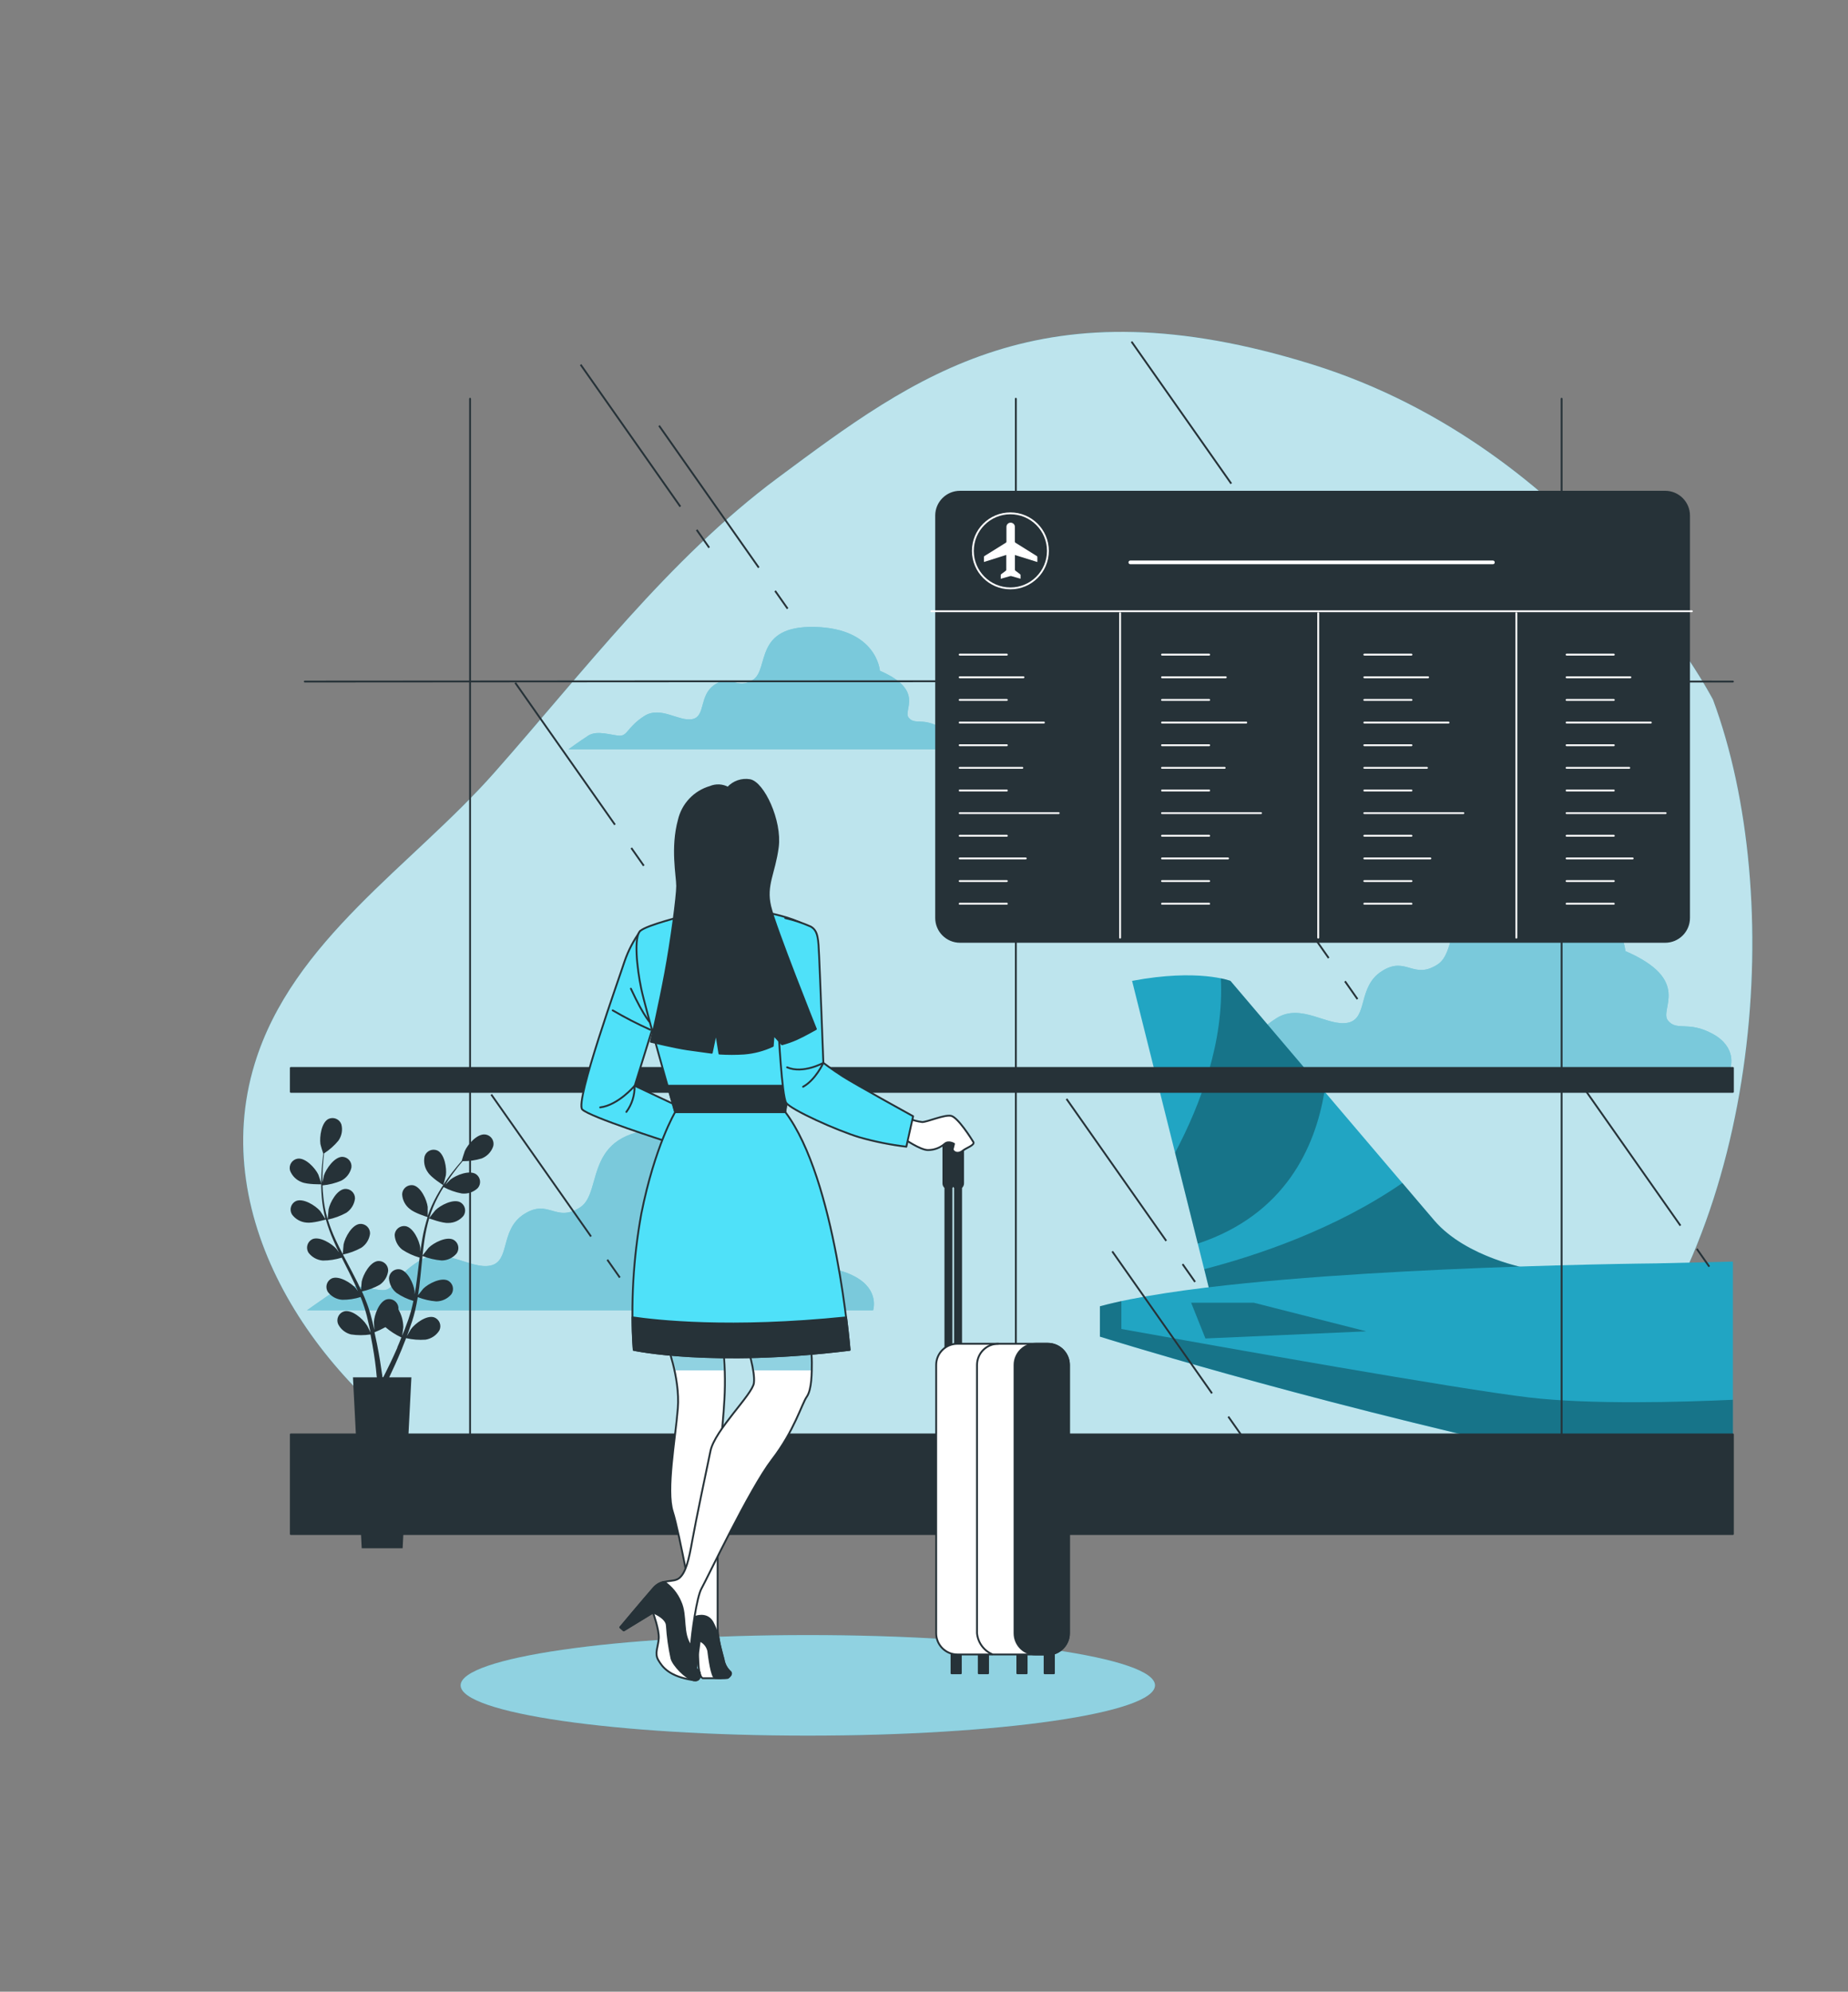 <svg width="1002" height="1080" viewBox="0 0 1002 1080" fill="none" xmlns="http://www.w3.org/2000/svg">
<rect x="0" y="0" width="1002" height="1080" fill="#808080" stroke="none"/>
<path d="M928.8 379.404C928.8 379.404 858.276 243.324 711.418 197.575C564.559 151.826 496.8 203.364 421.632 259.2C362.513 303.134 316.267 364.457 267.862 419.17C223.538 469.26 158.522 509.89 138.089 576.85C112.169 661.543 171.245 747.922 241.142 792.072C338.688 853.697 433.08 806.89 534.902 785.052L535.464 784.922C550.156 781.667 565.074 779.537 580.09 778.55C698.285 771.833 783.238 854.82 869.163 759.11C955.087 663.401 968.479 486.238 928.8 379.404Z" fill="#21A5C3"/>
<path opacity="0.7" d="M928.8 379.404C928.8 379.404 858.276 243.324 711.418 197.575C564.559 151.826 496.8 203.364 421.632 259.2C362.513 303.134 316.267 364.457 267.862 419.17C223.538 469.26 158.522 509.89 138.089 576.85C112.169 661.543 171.245 747.922 241.142 792.072C338.688 853.697 433.08 806.89 534.902 785.052L535.464 784.922C550.156 781.667 565.074 779.537 580.09 778.55C698.285 771.833 783.238 854.82 869.163 759.11C955.087 663.401 968.479 486.238 928.8 379.404Z" fill="white"/>
<path d="M509.047 394.027C500.039 389.124 495.935 393.206 492.674 389.124C489.412 385.041 501.681 374.371 477.1 363.722C477.1 363.722 475.459 340.805 441.892 339.962C408.326 339.12 417.333 362.88 408.239 368.647C399.146 374.414 396.77 365.364 387.763 371.088C378.755 376.812 382.838 388.368 375.472 389.923C368.107 391.478 358.192 382.557 349.271 388.303C340.351 394.049 340.264 398.93 336.16 398.93C332.056 398.93 323.87 395.669 318.88 398.93C313.891 402.192 308.231 406.317 308.231 406.317H515.591C515.591 406.317 518.054 398.93 509.047 394.027Z" fill="#21A5C3"/>
<path d="M928.627 560.606C915.278 553.327 909.187 559.396 904.349 553.327C899.51 547.257 917.698 531.489 881.302 515.721C881.302 515.721 878.882 481.744 829.116 480.535C779.35 479.325 792.72 514.49 779.436 523C766.152 531.511 762.458 518.14 749.196 526.629C735.934 535.118 741.917 552.117 730.987 554.536C720.058 556.956 705.521 543.628 692.107 552.117C678.694 560.606 678.758 567.885 672.667 567.885C666.576 567.885 654.458 563.025 647.179 567.885C639.9 572.745 631.411 578.815 631.411 578.815H938.326C938.326 578.815 941.976 567.885 928.627 560.606Z" fill="#21A5C3"/>
<path d="M463.709 692.302C450.36 685.022 444.269 691.092 439.43 685.022C434.592 678.953 452.779 663.185 416.383 647.395C416.383 647.395 413.964 613.44 364.219 612.209C314.474 610.978 327.801 646.186 314.539 654.696C301.277 663.206 297.54 649.836 284.191 658.325C270.842 666.814 276.912 683.813 266.004 686.232C255.096 688.651 240.516 675.324 227.124 683.813C213.732 692.302 213.775 699.581 207.684 699.581C201.593 699.581 189.497 694.721 182.217 699.581C174.938 704.441 166.428 710.51 166.428 710.51H473.407C473.407 710.51 477.057 699.581 463.709 692.302Z" fill="#21A5C3"/>
<g opacity="0.4">
<path d="M509.047 394.027C500.039 389.124 495.935 393.206 492.674 389.124C489.412 385.041 501.681 374.371 477.1 363.722C477.1 363.722 475.459 340.805 441.892 339.962C408.326 339.12 417.333 362.88 408.239 368.647C399.146 374.414 396.77 365.364 387.763 371.088C378.755 376.812 382.838 388.368 375.472 389.923C368.107 391.478 358.192 382.557 349.271 388.303C340.351 394.049 340.264 398.93 336.16 398.93C332.056 398.93 323.87 395.669 318.88 398.93C313.891 402.192 308.231 406.317 308.231 406.317H515.591C515.591 406.317 518.054 398.93 509.047 394.027Z" fill="white"/>
<path d="M928.627 560.606C915.278 553.327 909.187 559.396 904.349 553.327C899.51 547.257 917.698 531.489 881.302 515.721C881.302 515.721 878.882 481.744 829.116 480.535C779.35 479.325 792.72 514.49 779.436 523C766.152 531.511 762.458 518.14 749.196 526.629C735.934 535.118 741.917 552.117 730.987 554.536C720.058 556.956 705.521 543.628 692.107 552.117C678.694 560.606 678.758 567.885 672.667 567.885C666.576 567.885 654.458 563.025 647.179 567.885C639.9 572.745 631.411 578.815 631.411 578.815H938.326C938.326 578.815 941.976 567.885 928.627 560.606Z" fill="white"/>
<path d="M463.709 692.302C450.36 685.022 444.269 691.092 439.43 685.022C434.592 678.953 452.779 663.185 416.383 647.395C416.383 647.395 413.964 613.44 364.219 612.209C314.474 610.978 327.801 646.186 314.539 654.696C301.277 663.206 297.54 649.836 284.191 658.325C270.842 666.814 276.912 683.813 266.004 686.232C255.096 688.651 240.516 675.324 227.124 683.813C213.732 692.302 213.775 699.581 207.684 699.581C201.593 699.581 189.497 694.721 182.217 699.581C174.938 704.441 166.428 710.51 166.428 710.51H473.407C473.407 710.51 477.057 699.581 463.709 692.302Z" fill="white"/>
</g>
<path d="M829.073 687.982C829.073 687.982 795.14 682.15 777.687 661.803C760.234 641.455 667.16 531.879 667.16 531.879C667.16 531.879 649.707 525.096 613.829 531.879L656.489 702.519L829.073 687.982Z" fill="#21A5C3"/>
<path d="M897.912 685.066C897.912 685.066 674.914 687.01 596.376 708.329V724.81C596.376 724.81 700.186 757.685 841.622 789.113C858.025 792.769 874.778 794.616 891.583 794.621H939.6V684.094L897.912 685.066Z" fill="#21A5C3"/>
<g opacity="0.3">
<path d="M655.365 698.025C707.637 691.74 773.69 688.478 823.672 686.793C813.391 684.223 790.84 677.16 777.686 661.802C774.316 657.871 768.117 650.613 760.406 641.455C723.686 666.813 680.745 681.005 652.989 688.197L655.365 698.025Z" fill="black"/>
<path d="M649.447 674.352C696.967 658.584 713.188 621.907 718.135 591.862L667.159 531.878C665.461 531.288 663.72 530.826 661.953 530.496C663.681 564.451 651.369 598.104 637.135 625.061L649.447 674.352Z" fill="black"/>
<path d="M829.073 757.771C790.56 753.257 662.753 730.491 608.018 720.641V705.521C603.871 706.428 599.962 707.357 596.376 708.329V724.81H596.57L597.11 724.983L602.942 726.775L607.889 728.287C638.712 737.619 727.963 763.776 841.493 789.005C857.895 792.661 874.649 794.508 891.454 794.513H939.6V759.024C911.39 760.32 862.488 761.703 829.073 757.771Z" fill="black"/>
<path d="M653.594 725.782L740.837 721.915L679.752 706.385H645.84L653.594 725.782Z" fill="black"/>
</g>
<path d="M939.6 777.816H157.68V831.816H939.6V777.816Z" fill="#263238" stroke="#263238" stroke-linecap="round" stroke-linejoin="round"/>
<path d="M939.6 579.096H157.68V592.056H939.6V579.096Z" fill="#263238" stroke="#263238" stroke-linecap="round" stroke-linejoin="round"/>
<path d="M254.88 216.216V808.056" stroke="#263238" stroke-linecap="round" stroke-linejoin="round"/>
<path d="M550.8 216.216V808.056" stroke="#263238" stroke-linecap="round" stroke-linejoin="round"/>
<path d="M846.72 216.216V808.056" stroke="#263238" stroke-linecap="round" stroke-linejoin="round"/>
<path d="M165.262 369.576C423.36 369.36 682.56 369.36 939.6 369.576" stroke="#263238" stroke-linecap="round" stroke-linejoin="round"/>
<path d="M342.295 459.799L349.077 469.455" stroke="#263238" stroke-miterlimit="10"/>
<path d="M279.374 370.224L333.439 447.207" stroke="#263238" stroke-miterlimit="10"/>
<path d="M641.195 685.455L647.978 695.11" stroke="#263238" stroke-miterlimit="10"/>
<path d="M578.274 595.879L632.339 672.862" stroke="#263238" stroke-miterlimit="10"/>
<path d="M665.992 768.139L672.796 777.816" stroke="#263238" stroke-miterlimit="10"/>
<path d="M603.071 678.564L657.158 755.546" stroke="#263238" stroke-miterlimit="10"/>
<path d="M420.271 320.393L427.053 330.048" stroke="#263238" stroke-miterlimit="10"/>
<path d="M357.35 230.817L411.414 307.8" stroke="#263238" stroke-miterlimit="10"/>
<path d="M676.447 274.838L683.23 284.515" stroke="#263238" stroke-miterlimit="10"/>
<path d="M613.526 185.263L667.591 262.246" stroke="#263238" stroke-miterlimit="10"/>
<path d="M920.009 677.182L926.791 686.837" stroke="#263238" stroke-miterlimit="10"/>
<path d="M857.088 587.606L911.153 664.589" stroke="#263238" stroke-miterlimit="10"/>
<path d="M329.292 683.079L336.074 692.755" stroke="#263238" stroke-miterlimit="10"/>
<path d="M266.371 593.503L320.457 670.486" stroke="#263238" stroke-miterlimit="10"/>
<path d="M377.74 287.302L384.523 296.979" stroke="#263238" stroke-miterlimit="10"/>
<path d="M314.819 197.727L368.884 274.709" stroke="#263238" stroke-miterlimit="10"/>
<path d="M729.259 532.094L736.041 541.771" stroke="#263238" stroke-miterlimit="10"/>
<path d="M666.338 442.519L720.424 519.501" stroke="#263238" stroke-miterlimit="10"/>
<path d="M163.577 641.001C166.666 642.362 174.377 642.189 174.377 642.189C174.377 642.189 172.757 637.221 172.606 636.919C170.943 633.42 165.672 627.674 161.396 628.279C160.678 628.391 159.992 628.655 159.384 629.053C158.776 629.451 158.26 629.974 157.869 630.587C157.479 631.2 157.224 631.889 157.12 632.609C157.017 633.328 157.068 634.061 157.27 634.759C157.819 636.187 158.665 637.482 159.753 638.558C160.84 639.634 162.144 640.467 163.577 641.001Z" fill="#263238"/>
<path d="M263.002 615.168C258.682 614.693 253.584 620.589 252.029 624.11C251.878 624.413 250.301 629.424 250.387 629.424C249.588 630.353 248.724 631.346 247.795 632.469C246.111 634.629 244.231 636.789 242.352 639.576C240.302 642.461 238.42 645.461 236.715 648.561C234.795 652.013 233.183 655.627 231.898 659.361C231.907 659.404 231.907 659.448 231.898 659.491C231.898 658.238 231.898 654.696 231.898 654.415C231.401 650.592 228.204 643.485 223.949 642.686C223.239 642.576 222.515 642.617 221.822 642.806C221.129 642.994 220.483 643.326 219.927 643.781C219.371 644.235 218.917 644.801 218.594 645.442C218.271 646.084 218.086 646.786 218.052 647.503C218.108 649.058 218.505 650.581 219.214 651.966C219.923 653.351 220.927 654.563 222.156 655.517C224.575 657.677 231.315 659.837 231.855 659.945C230.621 663.812 229.654 667.76 228.96 671.76C228.55 674.071 228.204 676.404 227.88 678.758C227.88 677.678 227.88 676.598 227.88 676.598C227.383 672.775 224.165 665.669 219.91 664.869C219.205 664.757 218.485 664.792 217.795 664.974C217.106 665.156 216.461 665.48 215.904 665.925C215.347 666.371 214.889 666.928 214.56 667.56C214.23 668.193 214.037 668.888 213.991 669.6C214.059 671.152 214.46 672.672 215.169 674.055C215.877 675.438 216.875 676.652 218.095 677.613C220.998 679.522 224.173 680.978 227.513 681.933C227.383 682.841 227.275 683.726 227.167 684.633C226.649 688.953 226.152 693.273 225.526 697.593C225.31 699.084 225.029 700.531 224.77 701.913C224.77 700.941 224.77 700.121 224.77 699.991C224.273 696.168 221.055 689.061 216.799 688.284C216.09 688.174 215.365 688.215 214.672 688.403C213.979 688.592 213.334 688.924 212.778 689.378C212.221 689.832 211.767 690.399 211.444 691.04C211.121 691.681 210.937 692.383 210.903 693.101C210.973 694.649 211.376 696.165 212.084 697.544C212.792 698.923 213.789 700.133 215.007 701.093C217.808 703.002 220.891 704.459 224.143 705.413C223.819 706.903 223.517 708.393 223.15 709.733C222.869 710.705 222.675 711.677 222.329 712.627L221.422 715.478C220.774 717.249 220.104 719.107 219.435 720.835L218.052 724.313C218.268 722.844 218.679 719.993 218.679 719.669C218.638 716.275 217.723 712.95 216.022 710.013C216.054 709.633 216.054 709.25 216.022 708.869C215.929 708.159 215.689 707.478 215.316 706.867C214.944 706.256 214.447 705.731 213.859 705.324C213.271 704.917 212.604 704.637 211.901 704.504C211.199 704.37 210.476 704.386 209.779 704.549C205.589 705.672 202.954 712.994 202.738 716.861C202.738 717.098 202.889 719.561 202.997 721.181C202.803 720.273 202.608 719.388 202.371 718.459C201.939 716.601 201.442 714.765 200.923 712.8C200.643 711.849 200.34 710.899 200.059 709.949C199.779 708.998 199.39 708.005 199.044 707.011C198.223 704.851 197.273 702.518 196.258 700.272C199.643 699.565 202.9 698.341 205.913 696.643C207.173 695.776 208.232 694.649 209.019 693.337C209.805 692.025 210.3 690.56 210.471 689.04C210.491 688.321 210.36 687.606 210.086 686.941C209.811 686.276 209.4 685.676 208.878 685.181C208.356 684.686 207.736 684.306 207.058 684.066C206.379 683.827 205.658 683.733 204.941 683.791C200.621 684.266 196.906 691.113 196.128 694.893C196.128 695.131 195.826 697.896 195.718 699.429C195.113 698.09 194.508 696.751 193.839 695.412C191.916 691.524 189.843 687.679 187.812 683.813C187.186 682.646 186.559 681.458 185.955 680.27C189.447 679.545 192.811 678.3 195.934 676.577C197.226 675.71 198.316 674.574 199.129 673.247C199.942 671.92 200.458 670.432 200.643 668.887C200.66 668.17 200.527 667.457 200.251 666.795C199.975 666.132 199.563 665.535 199.042 665.042C198.52 664.549 197.901 664.172 197.224 663.934C196.547 663.695 195.828 663.602 195.113 663.66C190.793 664.113 187.078 670.982 186.3 674.762C186.3 675.043 185.89 679.082 185.847 680.054C184.486 677.441 183.168 674.849 181.959 672.213C180.318 668.673 178.911 665.03 177.747 661.305C181.26 660.583 184.646 659.338 187.791 657.612C189.079 656.743 190.165 655.606 190.974 654.279C191.783 652.952 192.296 651.466 192.478 649.922C192.499 649.204 192.368 648.49 192.093 647.826C191.818 647.162 191.406 646.563 190.884 646.07C190.362 645.576 189.741 645.199 189.063 644.962C188.385 644.725 187.664 644.634 186.948 644.695C182.628 645.149 178.935 651.996 178.157 655.776C178.157 656.078 177.703 660.377 177.682 661.154C177.682 660.938 177.531 660.722 177.466 660.506C176.398 656.742 175.675 652.889 175.306 648.993C175.047 646.833 174.939 644.781 174.874 642.773C178.369 642.452 181.794 641.592 185.026 640.224C186.408 639.515 187.618 638.511 188.57 637.283C189.522 636.055 190.192 634.633 190.534 633.117C190.634 632.406 190.584 631.681 190.386 630.99C190.187 630.299 189.846 629.658 189.383 629.108C188.921 628.557 188.348 628.111 187.701 627.797C187.054 627.483 186.349 627.309 185.631 627.285C181.311 627.285 176.839 633.765 175.651 637.351C175.651 637.545 175.155 639.662 174.852 641.196C174.852 640.289 174.852 639.338 174.852 638.474C174.852 635.213 175.068 632.21 175.284 629.553C175.414 628.063 175.543 626.702 175.695 625.428C178.633 623.537 181.263 621.206 183.492 618.516C184.389 617.246 184.997 615.795 185.273 614.265C185.549 612.735 185.487 611.163 185.091 609.66C184.85 608.984 184.469 608.366 183.973 607.846C183.478 607.326 182.879 606.917 182.215 606.644C181.551 606.371 180.837 606.24 180.119 606.261C179.401 606.282 178.696 606.454 178.049 606.765C174.226 608.753 173.211 616.485 173.729 620.287C173.729 620.611 175.241 625.665 175.306 625.622C175.155 626.832 174.982 628.149 174.831 629.575C174.571 632.232 174.291 635.234 174.204 638.517C174.08 642.055 174.167 645.596 174.463 649.123C174.78 653.068 175.437 656.978 176.429 660.809C176.432 660.859 176.432 660.909 176.429 660.96C175.759 659.88 173.751 656.964 173.578 656.64C171.051 653.724 164.441 649.555 160.467 651.261C159.822 651.568 159.249 652.007 158.785 652.55C158.321 653.092 157.976 653.726 157.772 654.41C157.569 655.094 157.511 655.813 157.603 656.521C157.695 657.229 157.935 657.91 158.307 658.519C159.218 659.778 160.39 660.825 161.744 661.589C163.097 662.353 164.599 662.817 166.147 662.947C169.366 663.401 176.148 661.435 176.688 661.284C177.789 665.162 179.161 668.959 180.792 672.645C181.721 674.805 182.715 676.965 183.751 679.125C183.147 678.218 182.585 677.419 182.499 677.311C179.971 674.395 173.362 670.248 169.387 671.933C168.742 672.242 168.169 672.683 167.705 673.227C167.24 673.771 166.895 674.407 166.692 675.093C166.488 675.779 166.431 676.5 166.523 677.209C166.615 677.919 166.855 678.601 167.227 679.212C168.15 680.451 169.327 681.477 170.679 682.222C172.032 682.968 173.528 683.414 175.068 683.532C178.541 683.527 181.993 682.995 185.307 681.955L186.516 684.417C188.482 688.305 190.447 692.193 192.283 696.081C192.91 697.442 193.493 698.803 194.076 700.185C193.536 699.365 193.061 698.695 192.975 698.609C190.469 695.693 183.859 691.524 179.885 693.209C179.24 693.518 178.667 693.959 178.202 694.503C177.738 695.047 177.393 695.683 177.19 696.369C176.986 697.055 176.929 697.776 177.021 698.485C177.113 699.195 177.353 699.877 177.725 700.488C178.64 701.734 179.815 702.766 181.169 703.512C182.523 704.258 184.024 704.7 185.566 704.808C188.943 704.84 192.304 704.337 195.523 703.317C196.085 704.743 196.647 706.147 197.122 707.637C197.424 708.609 197.791 709.517 198.051 710.489C198.31 711.461 198.569 712.411 198.85 713.361C199.282 715.219 199.757 717.12 200.146 718.934C200.427 720.187 200.664 721.397 200.923 722.606C200.297 721.245 199.023 718.589 198.763 718.394C196.711 715.111 190.836 710.013 186.646 711.072C185.954 711.268 185.311 711.608 184.76 712.069C184.208 712.53 183.759 713.102 183.444 713.748C183.128 714.394 182.951 715.099 182.926 715.818C182.901 716.537 183.028 717.253 183.298 717.919C183.979 719.323 184.961 720.56 186.174 721.542C187.388 722.524 188.802 723.227 190.318 723.6C193.819 724.129 197.379 724.129 200.88 723.6C201.269 725.609 201.636 727.553 201.96 729.41C203.105 735.89 203.796 741.225 204.12 745.005C204.12 745.675 204.271 746.258 204.336 746.841H191.376L196.128 839.549H218.311L223.063 746.841H211.032L211.291 746.28C212.955 742.802 215.266 737.834 217.771 731.743C218.571 729.799 219.37 727.747 220.191 725.609C223.65 726.411 227.211 726.688 230.753 726.429C232.286 726.181 233.747 725.604 235.037 724.739C236.326 723.874 237.414 722.742 238.227 721.418C238.544 720.774 238.722 720.071 238.751 719.353C238.78 718.636 238.658 717.921 238.394 717.253C238.129 716.586 237.728 715.981 237.215 715.478C236.703 714.975 236.091 714.585 235.419 714.333C231.315 712.973 225.051 717.617 222.761 720.813C222.631 721.008 221.379 723.146 220.601 724.529C220.925 723.643 221.249 722.801 221.573 721.893C222.221 720.122 222.826 718.308 223.474 716.385C223.755 715.435 224.057 714.485 224.338 713.513C224.619 712.541 224.856 711.525 225.115 710.532C225.655 708.177 226.109 705.78 226.519 703.361C229.724 704.633 233.103 705.413 236.542 705.672C238.098 705.66 239.633 705.313 241.042 704.653C242.451 703.993 243.701 703.036 244.707 701.849C245.117 701.26 245.398 700.592 245.534 699.888C245.669 699.183 245.655 698.458 245.492 697.76C245.329 697.061 245.021 696.405 244.588 695.833C244.155 695.261 243.607 694.786 242.979 694.44C239.134 692.453 232.179 696.103 229.5 698.76C229.349 698.933 227.599 701.114 226.671 702.324C226.887 700.855 227.124 699.408 227.319 698.004C227.837 693.684 228.247 689.364 228.679 685.044C228.809 683.705 228.939 682.387 229.09 681.048C232.403 682.379 235.899 683.202 239.458 683.489C241.012 683.486 242.547 683.142 243.954 682.481C245.361 681.821 246.606 680.859 247.601 679.665C248.015 679.079 248.301 678.412 248.44 677.708C248.578 677.004 248.567 676.279 248.406 675.579C248.245 674.88 247.938 674.222 247.505 673.65C247.072 673.077 246.523 672.603 245.895 672.257C242.05 670.269 235.095 673.92 232.416 676.577C232.222 676.793 229.716 679.925 229.111 680.745C229.414 677.829 229.759 674.913 230.191 672.105C230.78 668.254 231.617 664.444 232.697 660.701C232.956 660.701 239.803 663.379 243.13 663.141C244.684 663.139 246.219 662.795 247.626 662.134C249.033 661.473 250.278 660.512 251.273 659.318C251.686 658.731 251.971 658.063 252.108 657.358C252.245 656.652 252.232 655.926 252.068 655.227C251.905 654.527 251.596 653.87 251.161 653.298C250.726 652.727 250.176 652.253 249.545 651.909C245.722 649.922 238.745 653.573 236.088 656.229C235.872 656.445 233.172 659.815 232.74 660.549C232.74 660.333 232.74 660.117 232.913 659.901C234.091 656.174 235.602 652.559 237.427 649.101C238.421 647.179 239.458 645.408 240.516 643.68C243.605 645.346 246.936 646.519 250.387 647.157C251.951 647.334 253.535 647.166 255.028 646.666C256.52 646.166 257.885 645.346 259.027 644.263C259.504 643.724 259.861 643.091 260.075 642.404C260.289 641.718 260.355 640.994 260.269 640.28C260.184 639.566 259.948 638.878 259.577 638.261C259.207 637.645 258.71 637.114 258.12 636.703C254.535 634.305 247.32 637.178 244.253 639.597C244.102 639.727 242.568 641.239 241.488 642.362C241.963 641.585 242.46 640.785 242.935 640.073C244.75 637.329 246.586 634.953 248.206 632.858C249.156 631.67 250.02 630.698 250.841 629.64C254.337 629.68 257.819 629.185 261.166 628.171C262.607 627.601 263.908 626.727 264.982 625.609C266.055 624.49 266.875 623.154 267.387 621.691C267.6 620.971 267.652 620.213 267.539 619.471C267.425 618.728 267.149 618.02 266.73 617.397C266.311 616.774 265.76 616.251 265.115 615.865C264.471 615.48 263.749 615.242 263.002 615.168ZM215.482 730.663C212.89 736.646 210.492 741.463 208.764 744.919L207.835 746.777H207.36C207.36 746.107 207.187 745.373 207.079 744.617C206.561 740.815 205.719 735.372 204.444 728.913C204.034 726.883 203.58 724.701 203.062 722.433C205.092 721.631 207.069 720.701 208.98 719.647C211.596 721.885 214.502 723.76 217.62 725.22C216.907 727.121 216.151 728.957 215.395 730.663H215.482Z" fill="#263238"/>
<path d="M240.344 642.665C240.344 642.665 241.726 637.632 241.769 637.286C242.309 633.463 241.078 625.774 237.19 623.873C236.535 623.58 235.825 623.428 235.108 623.428C234.39 623.427 233.68 623.577 233.025 623.868C232.369 624.16 231.782 624.586 231.301 625.118C230.82 625.651 230.457 626.279 230.235 626.962C229.889 628.476 229.874 630.048 230.191 631.568C230.508 633.089 231.149 634.524 232.071 635.774C233.907 638.626 240.344 642.665 240.344 642.665Z" fill="#263238"/>
<path d="M902.858 266.63H520.538C513.381 266.63 507.578 272.433 507.578 279.59V497.75C507.578 504.908 513.381 510.71 520.538 510.71H902.858C910.016 510.71 915.818 504.908 915.818 497.75V279.59C915.818 272.433 910.016 266.63 902.858 266.63Z" fill="#263238" stroke="#263238" stroke-linecap="round" stroke-linejoin="round"/>
<path d="M505.008 331.452H917.33" stroke="white" stroke-linecap="round" stroke-linejoin="round"/>
<path d="M612.878 304.949H809.46" stroke="white" stroke-width="2" stroke-linecap="round" stroke-linejoin="round"/>
<path d="M607.327 332.467V508.442" stroke="white" stroke-linecap="round" stroke-linejoin="round"/>
<path d="M714.744 332.467V508.442" stroke="white" stroke-linecap="round" stroke-linejoin="round"/>
<path d="M822.183 332.467V508.442" stroke="white" stroke-linecap="round" stroke-linejoin="round"/>
<path d="M520.344 354.974H545.94" stroke="white" stroke-linecap="round" stroke-linejoin="round"/>
<path d="M520.344 367.265H554.947" stroke="white" stroke-linecap="round" stroke-linejoin="round"/>
<path d="M520.344 379.534H545.94" stroke="white" stroke-linecap="round" stroke-linejoin="round"/>
<path d="M520.344 391.802H566.028" stroke="white" stroke-linecap="round" stroke-linejoin="round"/>
<path d="M520.344 404.093H545.94" stroke="white" stroke-linecap="round" stroke-linejoin="round"/>
<path d="M520.344 416.361H554.321" stroke="white" stroke-linecap="round" stroke-linejoin="round"/>
<path d="M520.344 428.652H545.94" stroke="white" stroke-linecap="round" stroke-linejoin="round"/>
<path d="M520.344 440.921H574.041" stroke="white" stroke-linecap="round" stroke-linejoin="round"/>
<path d="M520.344 453.189H545.94" stroke="white" stroke-linecap="round" stroke-linejoin="round"/>
<path d="M520.344 465.48H556.178" stroke="white" stroke-linecap="round" stroke-linejoin="round"/>
<path d="M520.344 477.749H545.94" stroke="white" stroke-linecap="round" stroke-linejoin="round"/>
<path d="M520.344 490.039H545.94" stroke="white" stroke-linecap="round" stroke-linejoin="round"/>
<path d="M630.05 354.974H655.624" stroke="white" stroke-linecap="round" stroke-linejoin="round"/>
<path d="M630.05 367.265H664.631" stroke="white" stroke-linecap="round" stroke-linejoin="round"/>
<path d="M630.05 379.534H655.624" stroke="white" stroke-linecap="round" stroke-linejoin="round"/>
<path d="M630.05 391.802H675.734" stroke="white" stroke-linecap="round" stroke-linejoin="round"/>
<path d="M630.05 404.093H655.624" stroke="white" stroke-linecap="round" stroke-linejoin="round"/>
<path d="M630.05 416.361H664.027" stroke="white" stroke-linecap="round" stroke-linejoin="round"/>
<path d="M630.05 428.652H655.624" stroke="white" stroke-linecap="round" stroke-linejoin="round"/>
<path d="M630.05 440.921H683.747" stroke="white" stroke-linecap="round" stroke-linejoin="round"/>
<path d="M630.05 453.189H655.624" stroke="white" stroke-linecap="round" stroke-linejoin="round"/>
<path d="M630.05 465.48H665.863" stroke="white" stroke-linecap="round" stroke-linejoin="round"/>
<path d="M630.05 477.749H655.624" stroke="white" stroke-linecap="round" stroke-linejoin="round"/>
<path d="M630.05 490.039H655.624" stroke="white" stroke-linecap="round" stroke-linejoin="round"/>
<path d="M739.735 354.974H765.31" stroke="white" stroke-linecap="round" stroke-linejoin="round"/>
<path d="M739.735 367.265H774.339" stroke="white" stroke-linecap="round" stroke-linejoin="round"/>
<path d="M739.735 379.534H765.31" stroke="white" stroke-linecap="round" stroke-linejoin="round"/>
<path d="M739.735 391.802H785.419" stroke="white" stroke-linecap="round" stroke-linejoin="round"/>
<path d="M739.735 404.093H765.31" stroke="white" stroke-linecap="round" stroke-linejoin="round"/>
<path d="M739.735 416.361H773.712" stroke="white" stroke-linecap="round" stroke-linejoin="round"/>
<path d="M739.735 428.652H765.31" stroke="white" stroke-linecap="round" stroke-linejoin="round"/>
<path d="M739.735 440.921H793.433" stroke="white" stroke-linecap="round" stroke-linejoin="round"/>
<path d="M739.735 453.189H765.31" stroke="white" stroke-linecap="round" stroke-linejoin="round"/>
<path d="M739.735 465.48H775.57" stroke="white" stroke-linecap="round" stroke-linejoin="round"/>
<path d="M739.735 477.749H765.31" stroke="white" stroke-linecap="round" stroke-linejoin="round"/>
<path d="M739.735 490.039H765.31" stroke="white" stroke-linecap="round" stroke-linejoin="round"/>
<path d="M849.42 354.974H875.016" stroke="white" stroke-linecap="round" stroke-linejoin="round"/>
<path d="M849.42 367.265H884.023" stroke="white" stroke-linecap="round" stroke-linejoin="round"/>
<path d="M849.42 379.534H875.016" stroke="white" stroke-linecap="round" stroke-linejoin="round"/>
<path d="M849.42 391.802H895.104" stroke="white" stroke-linecap="round" stroke-linejoin="round"/>
<path d="M849.42 404.093H875.016" stroke="white" stroke-linecap="round" stroke-linejoin="round"/>
<path d="M849.42 416.361H883.397" stroke="white" stroke-linecap="round" stroke-linejoin="round"/>
<path d="M849.42 428.652H875.016" stroke="white" stroke-linecap="round" stroke-linejoin="round"/>
<path d="M849.42 440.921H903.117" stroke="white" stroke-linecap="round" stroke-linejoin="round"/>
<path d="M849.42 453.189H875.016" stroke="white" stroke-linecap="round" stroke-linejoin="round"/>
<path d="M849.42 465.48H885.254" stroke="white" stroke-linecap="round" stroke-linejoin="round"/>
<path d="M849.42 477.749H875.016" stroke="white" stroke-linecap="round" stroke-linejoin="round"/>
<path d="M849.42 490.039H875.016" stroke="white" stroke-linecap="round" stroke-linejoin="round"/>
<path d="M542.613 313.848C542.613 313.114 542.613 312.422 542.613 311.688C542.613 311.58 542.743 311.45 542.851 311.364L545.4 309.442C545.52 309.346 545.598 309.206 545.616 309.053C545.616 306.418 545.616 303.804 545.616 301.19C545.623 301.097 545.623 301.003 545.616 300.91L533.52 304.733C533.52 304.582 533.52 304.495 533.52 304.387C533.52 303.588 533.52 302.767 533.52 301.968C533.511 301.875 533.531 301.781 533.577 301.7C533.624 301.619 533.694 301.554 533.779 301.514C537.638 299.095 541.512 296.683 545.4 294.278C545.501 294.221 545.583 294.135 545.637 294.031C545.691 293.928 545.713 293.811 545.702 293.695C545.702 291.06 545.702 288.446 545.702 285.811C545.676 285.411 545.757 285.01 545.937 284.651C546.117 284.292 546.388 283.987 546.725 283.767C547.061 283.548 547.449 283.421 547.85 283.401C548.251 283.38 548.65 283.467 549.007 283.651C549.414 283.837 549.753 284.145 549.977 284.532C550.201 284.919 550.3 285.366 550.26 285.811V293.652C550.248 293.787 550.277 293.923 550.342 294.042C550.408 294.161 550.507 294.258 550.627 294.322L562.118 301.493C562.225 301.547 562.315 301.63 562.377 301.734C562.438 301.837 562.468 301.956 562.464 302.076C562.464 302.962 562.464 303.826 562.464 304.754L550.303 300.953C550.303 301.082 550.303 301.19 550.303 301.277V308.88C550.292 308.994 550.313 309.108 550.362 309.211C550.412 309.313 550.488 309.401 550.584 309.463C551.448 310.09 552.29 310.738 553.132 311.386C553.257 311.496 553.335 311.651 553.348 311.818C553.348 312.466 553.348 313.114 553.348 313.826L551.188 313.2L548.38 312.401C548.152 312.358 547.918 312.358 547.689 312.401L542.937 313.762L542.613 313.848Z" fill="white"/>
<path d="M547.84 319.054C559.078 319.054 568.188 309.944 568.188 298.707C568.188 287.469 559.078 278.359 547.84 278.359C536.603 278.359 527.493 287.469 527.493 298.707C527.493 309.944 536.603 319.054 547.84 319.054Z" stroke="white" stroke-linecap="round" stroke-linejoin="round"/>
<path d="M438.005 941.134C541.969 941.134 626.249 928.929 626.249 913.874C626.249 898.82 541.969 886.615 438.005 886.615C334.04 886.615 249.761 898.82 249.761 913.874C249.761 928.929 334.04 941.134 438.005 941.134Z" fill="#21A5C3"/>
<path opacity="0.5" d="M438.005 941.134C541.969 941.134 626.249 928.929 626.249 913.874C626.249 898.82 541.969 886.615 438.005 886.615C334.04 886.615 249.761 898.82 249.761 913.874C249.761 928.929 334.04 941.134 438.005 941.134Z" fill="white"/>
<path d="M519.459 747.641C518.886 747.641 518.337 747.413 517.931 747.008C517.526 746.603 517.299 746.053 517.299 745.481V620.546C517.299 619.973 517.526 619.424 517.931 619.019C518.337 618.614 518.886 618.386 519.459 618.386C520.032 618.386 520.581 618.614 520.986 619.019C521.391 619.424 521.619 619.973 521.619 620.546V745.481C521.619 746.053 521.391 746.603 520.986 747.008C520.581 747.413 520.032 747.641 519.459 747.641Z" fill="#263238"/>
<path d="M519.459 644.933C518.599 644.933 517.775 644.591 517.168 643.984C516.56 643.376 516.219 642.552 516.219 641.693V620.546C516.219 619.687 516.56 618.863 517.168 618.255C517.775 617.647 518.599 617.306 519.459 617.306C520.318 617.306 521.142 617.647 521.75 618.255C522.357 618.863 522.699 619.687 522.699 620.546V641.693C522.699 642.552 522.357 643.376 521.75 643.984C521.142 644.591 520.318 644.933 519.459 644.933Z" fill="#263238"/>
<path d="M514.253 747.641C513.68 747.641 513.13 747.413 512.725 747.008C512.32 746.603 512.093 746.053 512.093 745.481V620.546C512.093 619.973 512.32 619.424 512.725 619.019C513.13 618.614 513.68 618.386 514.253 618.386C514.826 618.386 515.375 618.614 515.78 619.019C516.185 619.424 516.413 619.973 516.413 620.546V745.481C516.413 746.053 516.185 746.603 515.78 747.008C515.375 747.413 514.826 747.641 514.253 747.641Z" fill="#263238"/>
<path d="M514.253 644.933C513.393 644.933 512.569 644.591 511.962 643.984C511.354 643.376 511.013 642.552 511.013 641.693V620.546C511.013 619.687 511.354 618.863 511.962 618.255C512.569 617.647 513.393 617.306 514.253 617.306C515.112 617.306 515.936 617.647 516.544 618.255C517.151 618.863 517.493 619.687 517.493 620.546V641.693C517.493 642.552 517.151 643.376 516.544 643.984C515.936 644.591 515.112 644.933 514.253 644.933Z" fill="#263238"/>
<path d="M519.459 617.306H514.253V623.635H519.415L519.459 617.306Z" fill="#263238"/>
<path d="M520.97 896.875H515.916V907.329H520.97V896.875Z" fill="#263238" stroke="#263238" stroke-linecap="round" stroke-linejoin="round"/>
<path d="M556.654 896.875H551.6V907.329H556.654V896.875Z" fill="#263238" stroke="#263238" stroke-linecap="round" stroke-linejoin="round"/>
<path d="M535.745 896.875H530.69V907.329H535.745V896.875Z" fill="#263238" stroke="#263238" stroke-linecap="round" stroke-linejoin="round"/>
<path d="M571.45 896.875H566.396V907.329H571.45V896.875Z" fill="#263238" stroke="#263238" stroke-linecap="round" stroke-linejoin="round"/>
<path d="M568.08 728.654H519.112C512.754 728.654 507.6 733.809 507.6 740.167V885.622C507.6 891.98 512.754 897.134 519.112 897.134H568.08C574.438 897.134 579.592 891.98 579.592 885.622V740.167C579.592 733.809 574.438 728.654 568.08 728.654Z" fill="white" stroke="#263238" stroke-linecap="round" stroke-linejoin="round"/>
<path d="M568.101 728.654H561.6C555.241 728.654 550.087 733.809 550.087 740.167V885.622C550.087 891.98 555.241 897.134 561.6 897.134H568.101C574.46 897.134 579.614 891.98 579.614 885.622V740.167C579.614 733.809 574.46 728.654 568.101 728.654Z" fill="#263238" stroke="#263238" stroke-linecap="round" stroke-linejoin="round"/>
<path d="M541.253 728.654C539.739 728.654 538.24 728.953 536.842 729.533C535.444 730.113 534.174 730.963 533.105 732.034C532.035 733.105 531.188 734.377 530.61 735.776C530.033 737.176 529.737 738.675 529.74 740.189V885.6C529.968 888.063 530.852 890.419 532.299 892.425C533.746 894.431 535.705 896.012 537.97 897.005" stroke="#263238" stroke-linecap="round" stroke-linejoin="round"/>
<path d="M361.044 727.38C361.044 727.38 368.863 746.669 367.524 763.646C366.185 780.624 361.044 808.164 364.759 819.655C368.474 831.146 376.704 876.83 376.704 876.83C376.704 876.83 372.578 881.409 372.578 885.47C372.578 889.531 373.961 910.245 373.961 910.245H376.704L379.469 889.596C380.603 890.101 381.606 890.861 382.4 891.816C383.194 892.771 383.758 893.896 384.048 895.104C384.502 898.776 385.884 909.338 387.72 909.792C390.011 910.028 392.32 910.028 394.61 909.792C394.61 909.792 397.354 907.956 395.993 906.573C394.011 904.778 392.713 902.35 392.321 899.705C391.392 895.557 389.102 889.596 389.102 881.798V812.678C389.102 792.482 391.846 776.865 392.774 758.959C393.366 748.872 393.055 738.751 391.846 728.719L361.044 727.38Z" fill="white"/>
<mask id="mask0_1048_99" style="mask-type:luminance" maskUnits="userSpaceOnUse" x="361" y="727" width="36" height="184">
<path d="M361.044 727.38C361.044 727.38 368.863 746.669 367.524 763.646C366.185 780.624 361.044 808.164 364.759 819.655C368.474 831.146 376.704 876.83 376.704 876.83C376.704 876.83 372.578 881.409 372.578 885.47C372.578 889.531 373.961 910.245 373.961 910.245H376.704L379.469 889.596C380.603 890.101 381.606 890.861 382.4 891.816C383.194 892.771 383.758 893.896 384.048 895.104C384.502 898.776 385.884 909.338 387.72 909.792C390.011 910.028 392.32 910.028 394.61 909.792C394.61 909.792 397.354 907.956 395.993 906.573C394.011 904.778 392.713 902.35 392.321 899.705C391.392 895.557 389.102 889.596 389.102 881.798V812.678C389.102 792.482 391.846 776.865 392.774 758.959C393.366 748.872 393.055 738.751 391.846 728.719L361.044 727.38Z" fill="white"/>
</mask>
<g mask="url(#mask0_1048_99)">
<path d="M361.93 729.756C363.472 734.106 364.735 738.55 365.71 743.061H392.882C392.688 736.387 392.17 731.678 391.932 729.756H361.93Z" fill="#21A5C3"/>
<path opacity="0.5" d="M361.93 729.756C363.472 734.106 364.735 738.55 365.71 743.061H392.882C392.688 736.387 392.17 731.678 391.932 729.756H361.93Z" fill="white"/>
</g>
<path d="M361.044 727.38C361.044 727.38 368.863 746.669 367.524 763.646C366.185 780.624 361.044 808.164 364.759 819.655C368.474 831.146 376.704 876.83 376.704 876.83C376.704 876.83 372.578 881.409 372.578 885.47C372.578 889.531 373.961 910.245 373.961 910.245H376.704L379.469 889.596C380.603 890.101 381.606 890.861 382.4 891.816C383.194 892.771 383.758 893.896 384.048 895.104C384.502 898.776 385.884 909.338 387.72 909.792C390.011 910.028 392.32 910.028 394.61 909.792C394.61 909.792 397.354 907.956 395.993 906.573C394.011 904.778 392.713 902.35 392.321 899.705C391.392 895.557 389.102 889.596 389.102 881.798V812.678C389.102 792.482 391.846 776.865 392.774 758.959C393.366 748.872 393.055 738.751 391.846 728.719L361.044 727.38Z" stroke="#263238" stroke-linecap="round" stroke-linejoin="round"/>
<path d="M387.98 910.008H381.089C381.089 910.008 378.929 909.835 378.67 901.519C378.578 897.039 378.028 892.581 377.028 888.213C378.311 887.823 379.674 887.776 380.981 888.075C382.289 888.374 383.495 889.01 384.48 889.92C388.239 893.095 389.146 905.645 389.6 907.2C389.869 908.195 390.331 909.127 390.96 909.943L387.98 910.008Z" fill="white" stroke="#263238" stroke-linecap="round" stroke-linejoin="round"/>
<path d="M392.278 899.791C391.066 895.626 390.107 891.392 389.405 887.112C388.614 884.504 387.573 881.98 386.294 879.573C383.098 874.065 376.661 876.83 376.661 876.83C376.661 876.83 372.535 881.409 372.535 885.47C372.535 889.531 373.918 910.245 373.918 910.245H376.661L379.426 889.596C380.56 890.101 381.563 890.861 382.357 891.816C383.151 892.771 383.715 893.896 384.005 895.104C384.458 898.776 385.841 909.338 387.677 909.792C389.967 910.028 392.276 910.028 394.567 909.792C394.567 909.792 397.31 907.956 395.95 906.573C393.985 904.8 392.689 902.406 392.278 899.791Z" fill="#263238" stroke="#263238" stroke-linecap="round" stroke-linejoin="round"/>
<path d="M405.237 730.274C405.237 730.274 409.557 743.623 408.78 749.909C408.002 756.194 387.568 775.418 385.214 786.823C382.86 798.228 377.352 824.126 375.408 835.121C373.464 846.115 371.822 852.595 368.496 855.554C365.169 858.513 359.056 855.792 354.434 861.041C349.812 866.289 336.29 882.425 336.29 882.425L338.169 884.088L354.045 874.389C354.045 874.389 361.368 877.176 361.519 881.496C361.887 887.499 362.725 893.465 364.024 899.337C364.996 902.945 371.671 910.008 375.948 911.045C380.224 912.081 380.116 906.725 378.41 905.709C376.704 904.694 374.263 899.229 374.652 892.49C375.04 885.751 377.74 865.922 380.376 861.343C383.011 856.764 406.425 807.343 418.586 791.532C430.747 775.721 434.678 761.292 437.443 757.361C440.208 753.429 440.186 744.012 440.186 738.914C440.177 735.759 439.917 732.61 439.408 729.497L405.237 730.274Z" fill="white"/>
<mask id="mask1_1048_99" style="mask-type:luminance" maskUnits="userSpaceOnUse" x="336" y="729" width="105" height="183">
<path d="M405.237 730.274C405.237 730.274 409.557 743.623 408.78 749.909C408.002 756.194 387.568 775.418 385.214 786.823C382.86 798.228 377.352 824.126 375.408 835.121C373.464 846.115 371.822 852.595 368.496 855.554C365.169 858.513 359.056 855.792 354.434 861.041C349.812 866.289 336.29 882.425 336.29 882.425L338.169 884.088L354.045 874.389C354.045 874.389 361.368 877.176 361.519 881.496C361.887 887.499 362.725 893.465 364.024 899.337C364.996 902.945 371.671 910.008 375.948 911.045C380.224 912.081 380.116 906.725 378.41 905.709C376.704 904.694 374.263 899.229 374.652 892.49C375.04 885.751 377.74 865.922 380.376 861.343C383.011 856.764 406.425 807.343 418.586 791.532C430.747 775.721 434.678 761.292 437.443 757.361C440.208 753.429 440.186 744.012 440.186 738.914C440.177 735.759 439.917 732.61 439.408 729.497L405.237 730.274Z" fill="white"/>
</mask>
<g mask="url(#mask1_1048_99)">
<path d="M405.237 730.274C406.566 734.462 407.612 738.734 408.369 743.061H440.143C440.143 741.528 440.143 740.102 440.143 738.914C440.127 735.847 439.881 732.786 439.408 729.756H427.917L405.237 730.274Z" fill="#21A5C3"/>
<path opacity="0.5" d="M405.237 730.274C406.566 734.462 407.612 738.734 408.369 743.061H440.143C440.143 741.528 440.143 740.102 440.143 738.914C440.127 735.847 439.881 732.786 439.408 729.756H427.917L405.237 730.274Z" fill="white"/>
</g>
<path d="M405.237 730.274C405.237 730.274 409.557 743.623 408.78 749.909C408.002 756.194 387.568 775.418 385.214 786.823C382.86 798.228 377.352 824.126 375.408 835.121C373.464 846.115 371.822 852.595 368.496 855.554C365.169 858.513 359.056 855.792 354.434 861.041C349.812 866.289 336.29 882.425 336.29 882.425L338.169 884.088L354.045 874.389C354.045 874.389 361.368 877.176 361.519 881.496C361.887 887.499 362.725 893.465 364.024 899.337C364.996 902.945 371.671 910.008 375.948 911.045C380.224 912.081 380.116 906.725 378.41 905.709C376.704 904.694 374.263 899.229 374.652 892.49C375.04 885.751 377.74 865.922 380.376 861.343C383.011 856.764 406.425 807.343 418.586 791.532C430.747 775.721 434.678 761.292 437.443 757.361C440.208 753.429 440.186 744.012 440.186 738.914C440.177 735.759 439.917 732.61 439.408 729.497L405.237 730.274Z" stroke="#263238" stroke-linecap="round" stroke-linejoin="round"/>
<path d="M354.046 874.389C354.046 874.389 357.459 883.634 357.178 888.343C356.897 893.052 354.759 896.443 356.897 900.115C359.035 903.787 362.686 909.101 375.948 911.045C375.948 911.045 369.144 899.251 368.82 891.367C368.496 883.483 367.222 871.214 363.334 870.199C359.446 869.184 354.348 869.292 354.046 874.389Z" fill="white" stroke="#263238" stroke-linecap="round" stroke-linejoin="round"/>
<path d="M378.411 905.709C376.704 904.781 374.263 899.229 374.652 892.49C369.511 885.902 372.492 876.225 368.95 868.557C367.111 864.179 364.042 860.427 360.115 857.757C357.935 858.196 355.961 859.342 354.499 861.019C349.855 866.246 336.355 882.403 336.355 882.403L338.235 884.066L354.111 874.368C354.111 874.368 361.433 877.154 361.584 881.474C361.953 887.478 362.79 893.443 364.09 899.316C365.062 902.923 371.736 909.986 376.013 911.023C380.29 912.06 380.16 906.617 378.411 905.709Z" fill="#263238" stroke="#263238" stroke-linecap="round" stroke-linejoin="round"/>
<path d="M347.285 504.749C343.594 509.793 340.682 515.363 338.645 521.273C335.902 529.913 311.558 597.477 315.706 601.603C319.853 605.729 361.606 619.034 361.606 619.034L368.496 600.221L344.153 588.751L359.273 540.086C359.273 540.086 363.355 511.164 347.285 504.749Z" fill="#4FE1F9" stroke="#263238" stroke-linecap="round" stroke-linejoin="round"/>
<path d="M325.404 600.48C335.189 599.292 344.067 588.816 344.067 588.816C344.206 593.89 342.639 598.864 339.617 602.942" stroke="#263238" stroke-linecap="round" stroke-linejoin="round"/>
<path d="M353.225 555.293C353.225 555.293 349.51 552.204 342.079 536.112" stroke="#263238" stroke-linecap="round" stroke-linejoin="round"/>
<path d="M352.598 558.382C345.622 555.235 338.816 551.724 332.208 547.862" stroke="#263238" stroke-linecap="round" stroke-linejoin="round"/>
<path d="M366.099 602.985C366.099 602.985 355.083 621.345 347.739 658.065C343.299 682.43 341.913 707.252 343.613 731.959C343.613 731.959 385.841 741.161 460.663 731.959C460.663 731.959 453.319 639.252 425.779 602.985H366.099Z" fill="#4FE1F9" stroke="#263238" stroke-linecap="round" stroke-linejoin="round"/>
<path d="M342.922 714.333C342.922 725.133 343.613 731.959 343.613 731.959C343.613 731.959 385.841 741.161 460.664 731.959C460.664 731.959 460.123 725.09 458.784 714.355C395.928 720.814 355.579 716.213 342.922 714.333Z" fill="#263238" stroke="#263238" stroke-linecap="round" stroke-linejoin="round"/>
<path d="M371.52 496.476C371.52 496.476 350.871 501.53 347.199 504.749C343.527 507.967 345.363 524.945 347.652 535.961C349.942 546.977 366.012 602.921 366.012 602.921H425.693C425.693 602.921 439.474 512.935 438.999 505.138C438.523 497.34 401.825 492.286 401.825 492.286L371.52 496.476Z" fill="#4FE1F9" stroke="#263238" stroke-linecap="round" stroke-linejoin="round"/>
<path d="M362.06 588.751L366.099 602.985H425.78C425.78 602.985 426.644 597.326 427.94 588.751H362.06Z" fill="#263238" stroke="#263238" stroke-linecap="round" stroke-linejoin="round"/>
<path d="M492.609 606.398C494.972 607.438 497.476 608.122 500.04 608.429C502.74 608.429 511.876 604.368 515.592 605.037C519.307 605.707 526.737 617.544 527.752 619.229C528.768 620.913 523.843 622.447 522.007 623.959C518.94 626.508 516.196 624.175 516.607 622.944L517.276 620.244C517.276 620.244 514.252 618.386 512.2 620.244C509.672 622.437 506.432 623.634 503.085 623.613C499.024 623.613 490.255 617.544 490.255 617.544L492.609 606.398Z" fill="white" stroke="#263238" stroke-linecap="round" stroke-linejoin="round"/>
<path d="M422.107 558.446C422.107 558.446 423.943 594.259 426.233 597.931C428.523 601.603 453.773 613.051 466.171 616.744C474.442 619.092 482.885 620.782 491.422 621.799L495.094 605.275C495.094 605.275 463.428 587.822 456.991 583.675C450.555 579.528 446.429 576.331 446.429 576.331C446.429 576.331 444.593 527.666 444.139 518.486C443.686 509.306 443.686 504.727 439.56 502.416C435.122 500.457 430.507 498.924 425.779 497.836" fill="#4FE1F9"/>
<path d="M422.107 558.446C422.107 558.446 423.943 594.259 426.233 597.931C428.523 601.603 453.773 613.051 466.171 616.744C474.442 619.092 482.885 620.782 491.422 621.799L495.094 605.275C495.094 605.275 463.428 587.822 456.991 583.675C450.555 579.528 446.429 576.331 446.429 576.331C446.429 576.331 444.593 527.666 444.139 518.486C443.686 509.306 443.686 504.727 439.56 502.416C435.122 500.457 430.507 498.924 425.779 497.836" stroke="#263238" stroke-linecap="round" stroke-linejoin="round"/>
<path d="M435.434 589.291C442.238 585.576 446.428 576.331 446.428 576.331C446.428 576.331 435.434 582.465 426.772 578.75" stroke="#263238" stroke-linecap="round" stroke-linejoin="round"/>
<path d="M385.063 426.708C380.897 427.915 377.129 430.21 374.145 433.358C371.161 436.505 369.069 440.39 368.085 444.614C363.938 459.734 367.157 474.854 367.157 480.405C367.157 485.957 363.938 510.257 360.677 527.688C357.415 545.119 352.879 564.883 352.879 564.883C352.879 564.883 366.206 568.08 372.621 569.009L385.927 570.845L388.238 559.829L390.074 571.298C394.505 571.588 398.949 571.588 403.38 571.298C408.791 570.873 414.081 569.475 418.997 567.173L419.45 561.211L424.029 566.244C426.703 565.535 429.318 564.617 431.849 563.501C435.974 561.665 442.389 557.993 442.389 557.993C442.389 557.993 420.357 502.913 417.614 491.421C414.871 479.93 419.904 473.537 421.74 459.302C423.576 445.068 413.942 424.418 406.62 423.036C404.442 422.666 402.207 422.849 400.119 423.57C398.032 424.291 396.16 425.526 394.675 427.161C393.209 426.37 391.585 425.918 389.921 425.839C388.257 425.761 386.596 426.058 385.063 426.708Z" fill="#263238" stroke="#263238" stroke-linecap="round" stroke-linejoin="round"/>
</svg>
